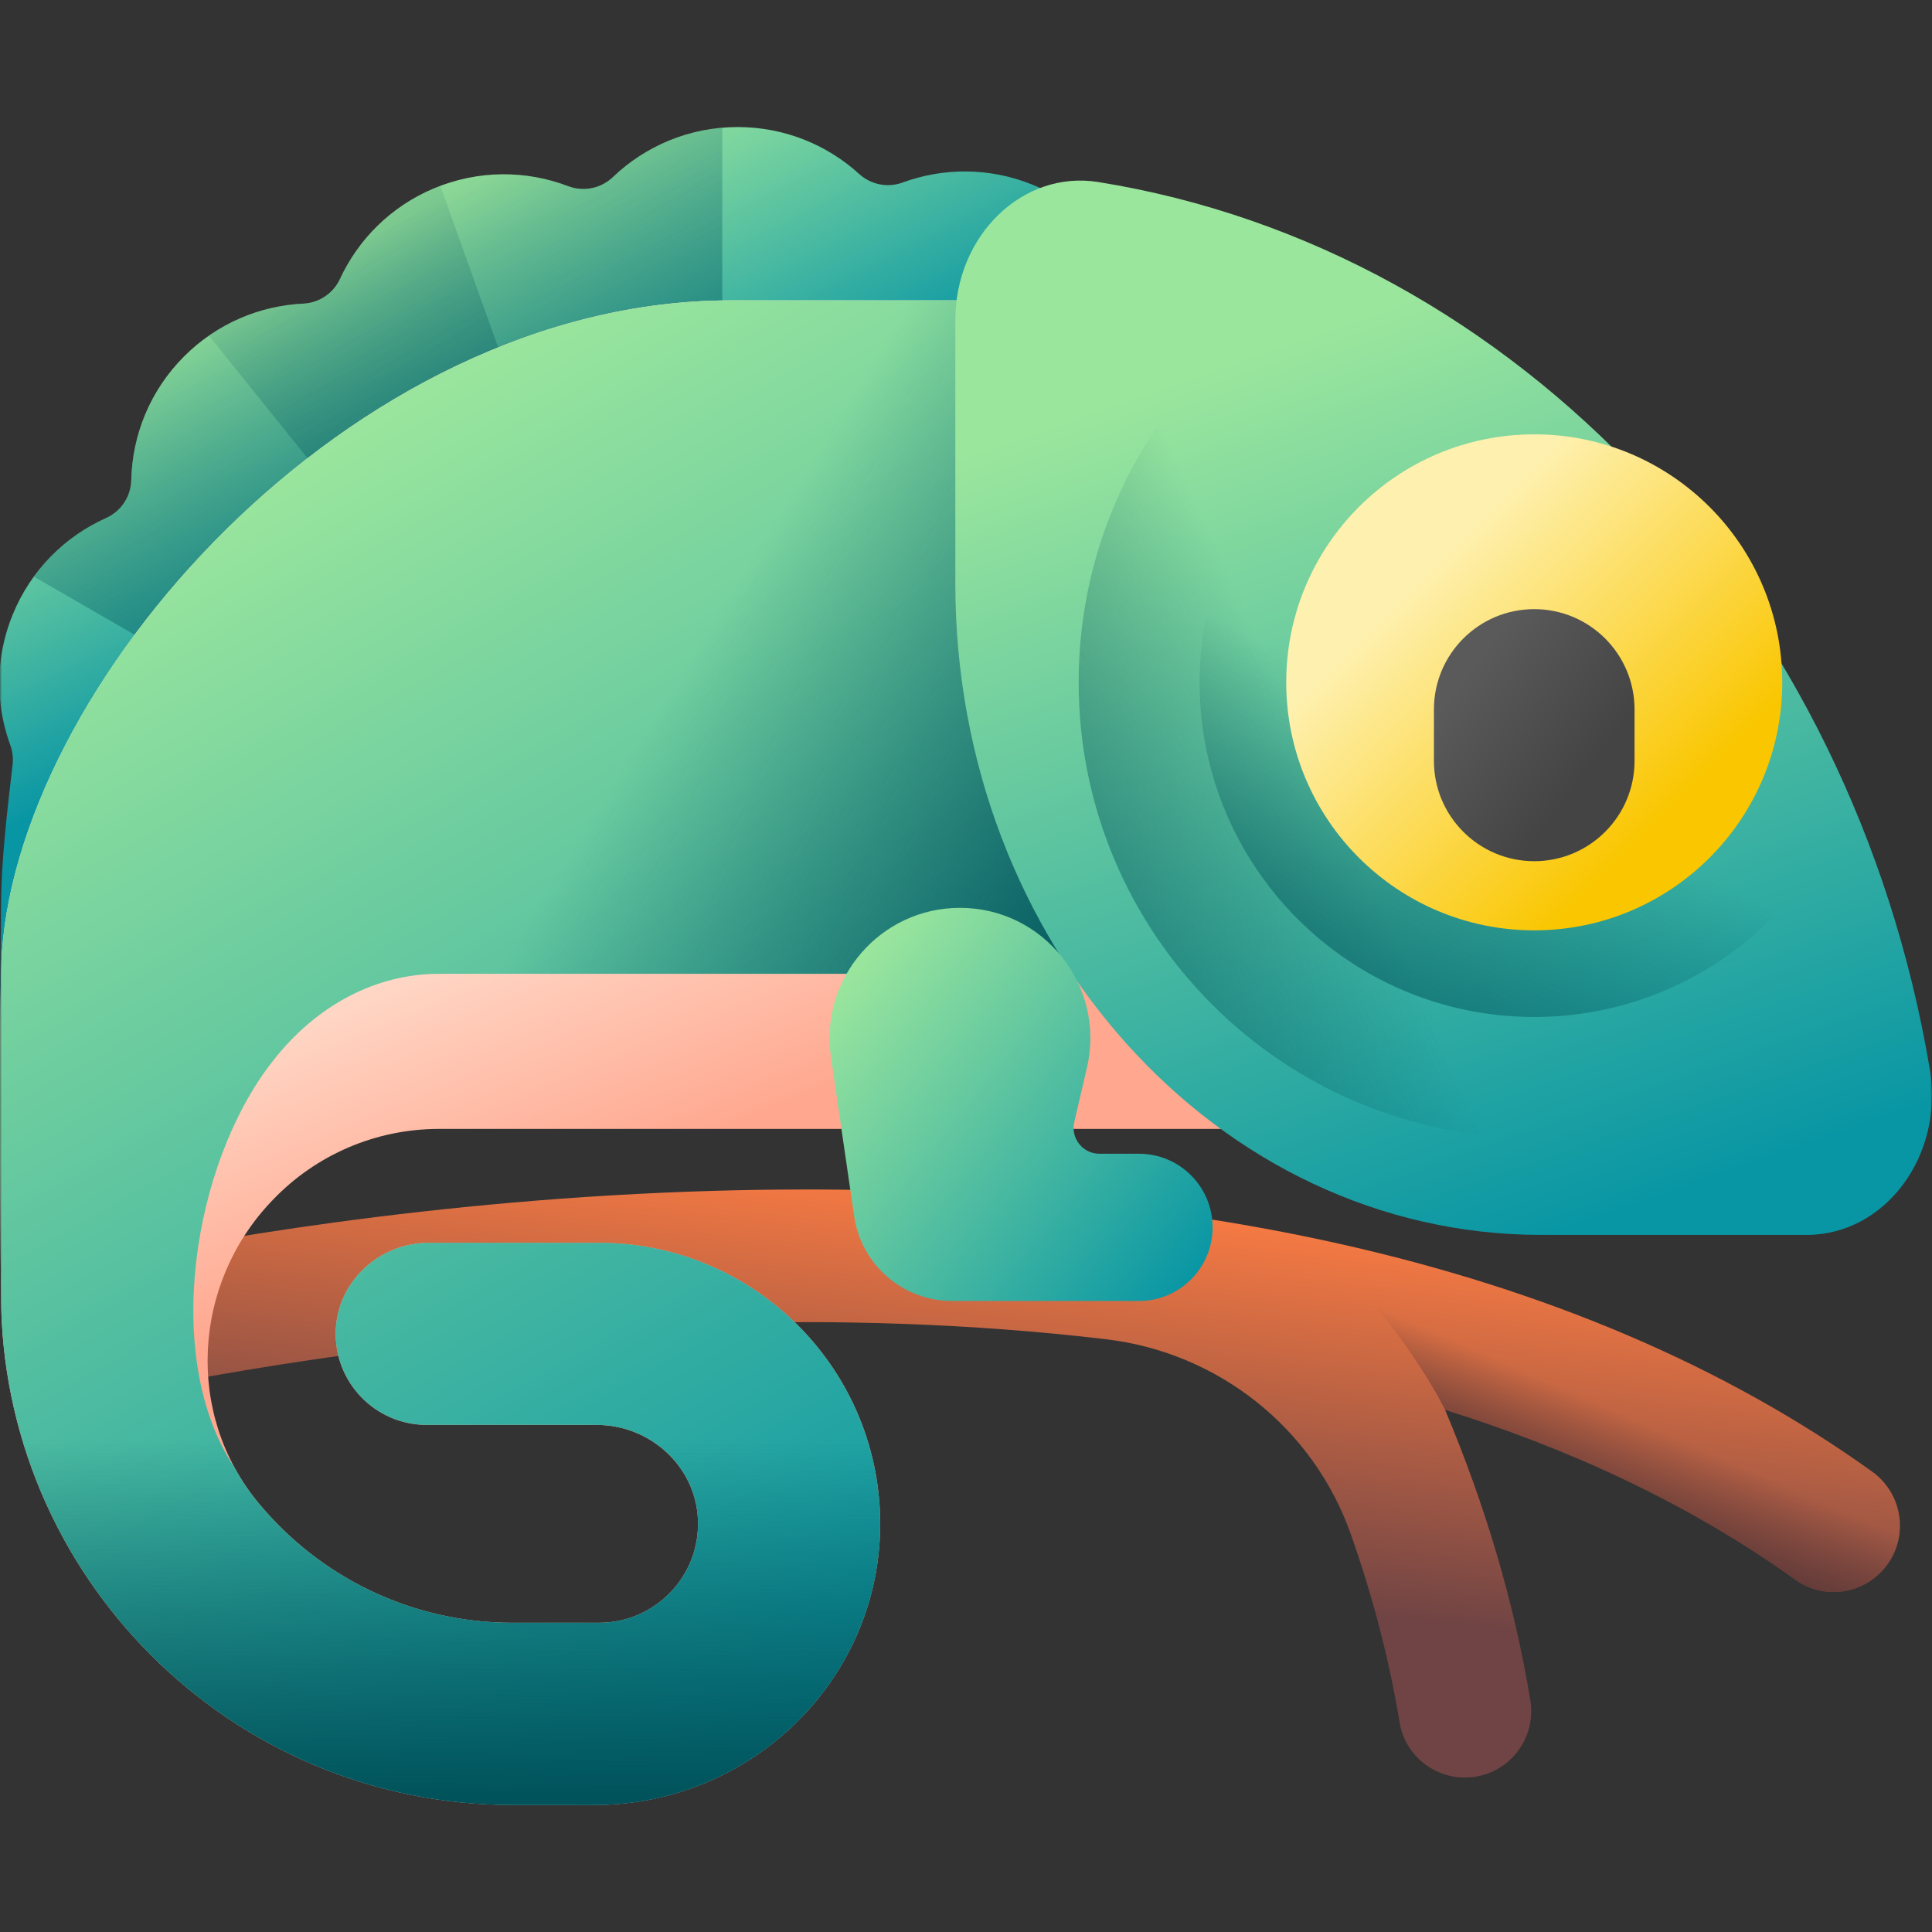 <svg width="512" height="512" viewBox="0 0 512 512" fill="none" xmlns="http://www.w3.org/2000/svg">
<rect x="0" y="0" width="512" height="512" fill="#333333" stroke="none"/>
<g clip-path="url(#clip0_1_296)">
<mask id="mask0_1_296" style="mask-type:luminance" maskUnits="userSpaceOnUse" x="0" y="0" width="512" height="512">
<path d="M512 0H0V512H512V0Z" fill="white"/>
</mask>
<g mask="url(#mask0_1_296)">
<path d="M496.132 389.986C457.33 362.157 409.816 341.854 354.596 329.536C305.334 318.548 249.804 313.854 189.539 315.574C114.633 317.715 51.849 329.105 22.418 335.353C12.642 337.428 6.56 347.214 9.036 356.895L9.044 356.926C11.376 366.043 20.471 371.706 29.678 369.764C57.713 363.849 118.818 352.747 190.543 350.697C221.575 349.811 256.809 350.61 293.124 354.915C322.799 358.432 348.027 378.359 357.96 406.542C363.687 422.788 368.119 439.465 370.918 456.486C372.414 465.582 380.807 471.907 389.992 470.983C400.102 469.959 407.21 460.602 405.553 450.573C401.361 425.101 393.801 399.383 382.947 373.596C415.954 383.944 447.715 398.493 475.817 418.66C483.312 424.039 493.722 422.57 499.558 415.425C505.992 407.551 504.394 395.912 496.132 389.986Z" fill="url(#paint0_linear_1_296)"/>
<path d="M286.452 56.65C282.636 53.446 278.343 50.859 273.727 48.982C262.234 44.303 249.981 44.414 239.18 48.381C237.248 49.085 235.16 49.247 233.142 48.852C231.123 48.456 229.252 47.517 227.728 46.136C219.221 38.391 207.919 33.672 195.505 33.672C182.67 33.672 171.007 38.721 162.41 46.947C160.866 48.42 158.936 49.427 156.844 49.851C154.752 50.274 152.583 50.098 150.587 49.342C139.466 45.103 126.761 44.973 114.928 49.953C103.495 54.773 94.909 63.52 90.08 73.96C88.316 77.748 84.569 80.273 80.401 80.462C68.908 81.014 57.577 85.663 48.8 94.44C39.722 103.517 35.053 115.331 34.782 127.234C34.732 129.368 34.079 131.445 32.898 133.223C31.717 135.002 30.056 136.409 28.109 137.283C17.257 142.143 8.18 151.04 3.34 162.934C1.556 167.312 0.431 171.931 0.001 176.64V185.326C0.38 189.476 1.296 193.558 2.729 197.471C3.347 199.155 3.54 200.932 3.338 202.656C1.861 215.269 0.347 227.879 0.249 240.579L0 272.813C0.427 273.297 0.859 273.776 1.305 274.241C2.036 275.007 2.656 275.873 3.145 276.811H286.452V56.65Z" fill="url(#paint1_linear_1_296)"/>
<path d="M191.415 258.067V33.856C180.533 34.772 170.295 39.393 162.41 46.949C160.866 48.422 158.936 49.428 156.844 49.852C154.752 50.275 152.583 50.099 150.587 49.343C139.466 45.104 126.761 44.974 114.928 49.954C103.495 54.774 94.909 63.521 90.08 73.961C88.316 77.749 84.569 80.274 80.401 80.463C68.908 81.015 57.577 85.664 48.8 94.441C39.722 103.519 35.053 115.332 34.782 127.235C34.732 129.369 34.079 131.446 32.898 133.224C31.717 135.003 30.056 136.41 28.109 137.284C20.481 140.696 13.88 146.048 8.966 152.806L191.415 258.067Z" fill="url(#paint2_linear_1_296)"/>
<path d="M114.927 49.953C103.494 54.773 94.908 63.52 90.079 73.96C88.315 77.748 84.568 80.273 80.4 80.462C71.427 80.885 62.753 83.827 55.374 88.951L191.415 258.066L116.694 49.261C116.104 49.482 115.513 49.707 114.927 49.953Z" fill="url(#paint3_linear_1_296)"/>
<path d="M405.327 299.175V170.886C405.327 120.473 364.46 79.605 314.047 79.605H193.631C92.571 79.605 2.756 182.66 0.342 255.672C-0.377 277.452 0.261 342.84 0.261 342.84C0.261 417.548 61.041 478.329 135.749 478.329H157.633C198.512 478.329 232.625 445.866 233.248 404.991C233.882 363.388 200.224 329.343 158.763 329.343H113.672C100.584 329.343 89.438 339.519 88.974 352.599C88.486 366.331 99.472 377.615 113.094 377.615H158.12C172.319 377.615 184.428 388.635 184.966 402.824C185.53 417.741 173.558 430.057 158.764 430.057H135.75C108.7 430.057 84.485 417.678 68.475 398.287C49.08 374.794 50.973 340.291 72.027 318.271L72.319 317.966C77.998 312.027 84.821 307.299 92.378 304.07C99.934 300.84 108.067 299.175 116.284 299.175H405.327Z" fill="url(#paint4_linear_1_296)"/>
<path d="M72.317 281.169C83.793 266.413 99.677 258.066 116.283 258.066H405.327V170.885C405.327 120.472 364.46 79.604 314.047 79.604H193.631C92.571 79.605 2.756 182.66 0.342 255.672C-0.377 277.452 0.261 342.84 0.261 342.84C0.261 417.548 61.041 478.329 135.749 478.329H157.633C198.512 478.329 232.625 445.866 233.248 404.991C233.882 363.388 200.224 329.342 158.763 329.342H113.672C100.585 329.342 89.438 339.518 88.974 352.598C88.486 366.33 99.472 377.614 113.094 377.614H158.12C172.319 377.614 184.428 388.634 184.966 402.823C185.53 417.74 173.558 430.056 158.764 430.056H135.75C108.7 430.056 84.485 417.677 68.475 398.286C66.11 395.422 64.022 392.34 62.239 389.082L62.233 389.074C42.837 360.191 50.973 308.617 72.026 281.545L72.317 281.169Z" fill="url(#paint5_linear_1_296)"/>
<path d="M314.047 79.605H193.631C163.746 79.605 134.845 88.62 108.895 103.203V258.643C111.34 258.267 113.81 258.075 116.283 258.067H405.327V170.886C405.327 120.473 364.46 79.605 314.047 79.605Z" fill="url(#paint6_linear_1_296)"/>
<path d="M408.428 327.263H478.793C499.66 327.263 515.252 306.147 511.419 283.343C490.918 161.373 402.248 66.085 291.04 48.238C271.053 45.03 253.173 62.365 253.173 84.816V154.656C253.173 249.985 322.683 327.263 408.428 327.263Z" fill="url(#paint7_linear_1_296)"/>
<path d="M504.391 251.613C481.928 170.137 428.29 103.824 358.937 69.873C315.957 88.356 285.858 131.074 285.858 180.828C285.858 247.506 339.911 301.559 406.588 301.559C446.821 301.558 482.453 281.872 504.391 251.613Z" fill="url(#paint8_linear_1_296)"/>
<path d="M490.048 210.86C469.183 162.638 436.764 121.769 396.774 92.691C352.417 97.575 317.909 135.169 317.909 180.827C317.909 229.804 357.612 269.507 406.588 269.507C445.022 269.508 477.742 245.054 490.048 210.86Z" fill="url(#paint9_linear_1_296)"/>
<path d="M284.692 297.362L288.044 282.978C293.094 261.31 276.646 240.587 254.398 240.587C233.333 240.587 217.172 259.275 220.21 280.119L226.362 322.317C228.243 335.213 239.3 344.774 252.331 344.774H301.844C312.619 344.774 321.354 336.039 321.354 325.264C321.354 314.489 312.619 305.753 301.844 305.753H291.354C286.949 305.754 283.692 301.651 284.692 297.362Z" fill="url(#paint10_linear_1_296)"/>
<path d="M406.588 246.553C442.888 246.553 472.314 217.127 472.314 180.828C472.314 144.528 442.888 115.102 406.588 115.102C370.289 115.102 340.863 144.528 340.863 180.828C340.863 217.127 370.289 246.553 406.588 246.553Z" fill="url(#paint11_linear_1_296)"/>
<path d="M406.588 228.223C391.907 228.223 380.006 216.321 380.006 201.641V188.01C380.006 173.329 391.907 161.428 406.588 161.428C421.269 161.428 433.17 173.329 433.17 188.01V201.641C433.17 216.321 421.27 228.223 406.588 228.223Z" fill="url(#paint12_linear_1_296)"/>
<path d="M88.974 352.599C88.486 366.33 99.472 377.614 113.094 377.614H158.12C172.319 377.614 184.428 388.634 184.966 402.823C185.53 417.74 173.558 430.056 158.764 430.056H135.75C108.7 430.056 84.485 417.677 68.475 398.286C66.11 395.422 64.022 392.341 62.239 389.082L62.233 389.074C55.317 378.776 51.918 365.588 51.34 351.66H0.556C5.116 422.272 64.005 478.329 135.749 478.329H157.633C198.512 478.329 232.625 445.866 233.248 404.991C233.564 384.236 225.344 365.364 211.88 351.66H89.031C89.008 351.971 88.985 352.283 88.974 352.599Z" fill="url(#paint13_linear_1_296)"/>
<path d="M382.948 373.597C415.955 383.945 447.716 398.494 475.818 418.661C483.313 424.04 493.723 422.571 499.559 415.426C505.992 407.552 504.394 395.912 496.132 389.986C457.33 362.157 409.816 341.854 354.596 329.536C352.38 329.043 350.137 328.576 347.896 328.107C372.728 352.001 382.948 373.597 382.948 373.597Z" fill="url(#paint14_linear_1_296)"/>
</g>
</g>
<defs>
<linearGradient id="paint0_linear_1_296" x1="263.437" y1="310.538" x2="251.892" y2="415.95" gradientUnits="userSpaceOnUse">
<stop stop-color="#FE7D43"/>
<stop offset="1" stop-color="#704444"/>
</linearGradient>
<linearGradient id="paint1_linear_1_296" x1="93.013" y1="65.078" x2="136.516" y2="151.416" gradientUnits="userSpaceOnUse">
<stop stop-color="#9BE69D"/>
<stop offset="1" stop-color="#0996A4"/>
</linearGradient>
<linearGradient id="paint2_linear_1_296" x1="75.049" y1="49.776" x2="180.127" y2="231.82" gradientUnits="userSpaceOnUse">
<stop stop-color="#01525A" stop-opacity="0"/>
<stop offset="1" stop-color="#01525A"/>
</linearGradient>
<linearGradient id="paint3_linear_1_296" x1="74.92" y1="49.85" x2="179.997" y2="231.895" gradientUnits="userSpaceOnUse">
<stop stop-color="#01525A" stop-opacity="0"/>
<stop offset="1" stop-color="#01525A"/>
</linearGradient>
<linearGradient id="paint4_linear_1_296" x1="182.953" y1="213.5" x2="215.078" y2="290.802" gradientUnits="userSpaceOnUse">
<stop stop-color="#FFDFCF"/>
<stop offset="1" stop-color="#FFA78F"/>
</linearGradient>
<linearGradient id="paint5_linear_1_296" x1="110.833" y1="99.482" x2="288.527" y2="414.713" gradientUnits="userSpaceOnUse">
<stop stop-color="#9BE69D"/>
<stop offset="1" stop-color="#0996A4"/>
</linearGradient>
<linearGradient id="paint6_linear_1_296" x1="196.742" y1="152.053" x2="317.212" y2="226.343" gradientUnits="userSpaceOnUse">
<stop stop-color="#01525A" stop-opacity="0"/>
<stop offset="1" stop-color="#01525A"/>
</linearGradient>
<linearGradient id="paint7_linear_1_296" x1="334.629" y1="92.321" x2="416.389" y2="325.607" gradientUnits="userSpaceOnUse">
<stop stop-color="#9BE69D"/>
<stop offset="1" stop-color="#0996A4"/>
</linearGradient>
<linearGradient id="paint8_linear_1_296" x1="350.755" y1="206.477" x2="225.226" y2="264.139" gradientUnits="userSpaceOnUse">
<stop stop-color="#01525A" stop-opacity="0"/>
<stop offset="1" stop-color="#01525A"/>
</linearGradient>
<linearGradient id="paint9_linear_1_296" x1="395.645" y1="201.714" x2="336.749" y2="314.153" gradientUnits="userSpaceOnUse">
<stop stop-color="#01525A" stop-opacity="0"/>
<stop offset="1" stop-color="#01525A"/>
</linearGradient>
<linearGradient id="paint10_linear_1_296" x1="219.161" y1="263.731" x2="314.281" y2="340.903" gradientUnits="userSpaceOnUse">
<stop stop-color="#9BE69D"/>
<stop offset="1" stop-color="#0996A4"/>
</linearGradient>
<linearGradient id="paint11_linear_1_296" x1="377.781" y1="152.02" x2="441.836" y2="216.075" gradientUnits="userSpaceOnUse">
<stop stop-color="#FEF0AE"/>
<stop offset="1" stop-color="#FAC600"/>
</linearGradient>
<linearGradient id="paint12_linear_1_296" x1="387.451" y1="180.472" x2="420.258" y2="205.076" gradientUnits="userSpaceOnUse">
<stop stop-color="#5A5A5A"/>
<stop offset="1" stop-color="#444444"/>
</linearGradient>
<linearGradient id="paint13_linear_1_296" x1="116.907" y1="381.555" x2="116.907" y2="477.059" gradientUnits="userSpaceOnUse">
<stop stop-color="#01525A" stop-opacity="0"/>
<stop offset="1" stop-color="#01525A"/>
</linearGradient>
<linearGradient id="paint14_linear_1_296" x1="423.931" y1="372.117" x2="412.218" y2="398.888" gradientUnits="userSpaceOnUse">
<stop stop-color="#593636" stop-opacity="0"/>
<stop offset="1" stop-color="#593636"/>
</linearGradient>
<clipPath id="clip0_1_296">
<rect width="512" height="512" fill="white"/>
</clipPath>
</defs>
</svg>
